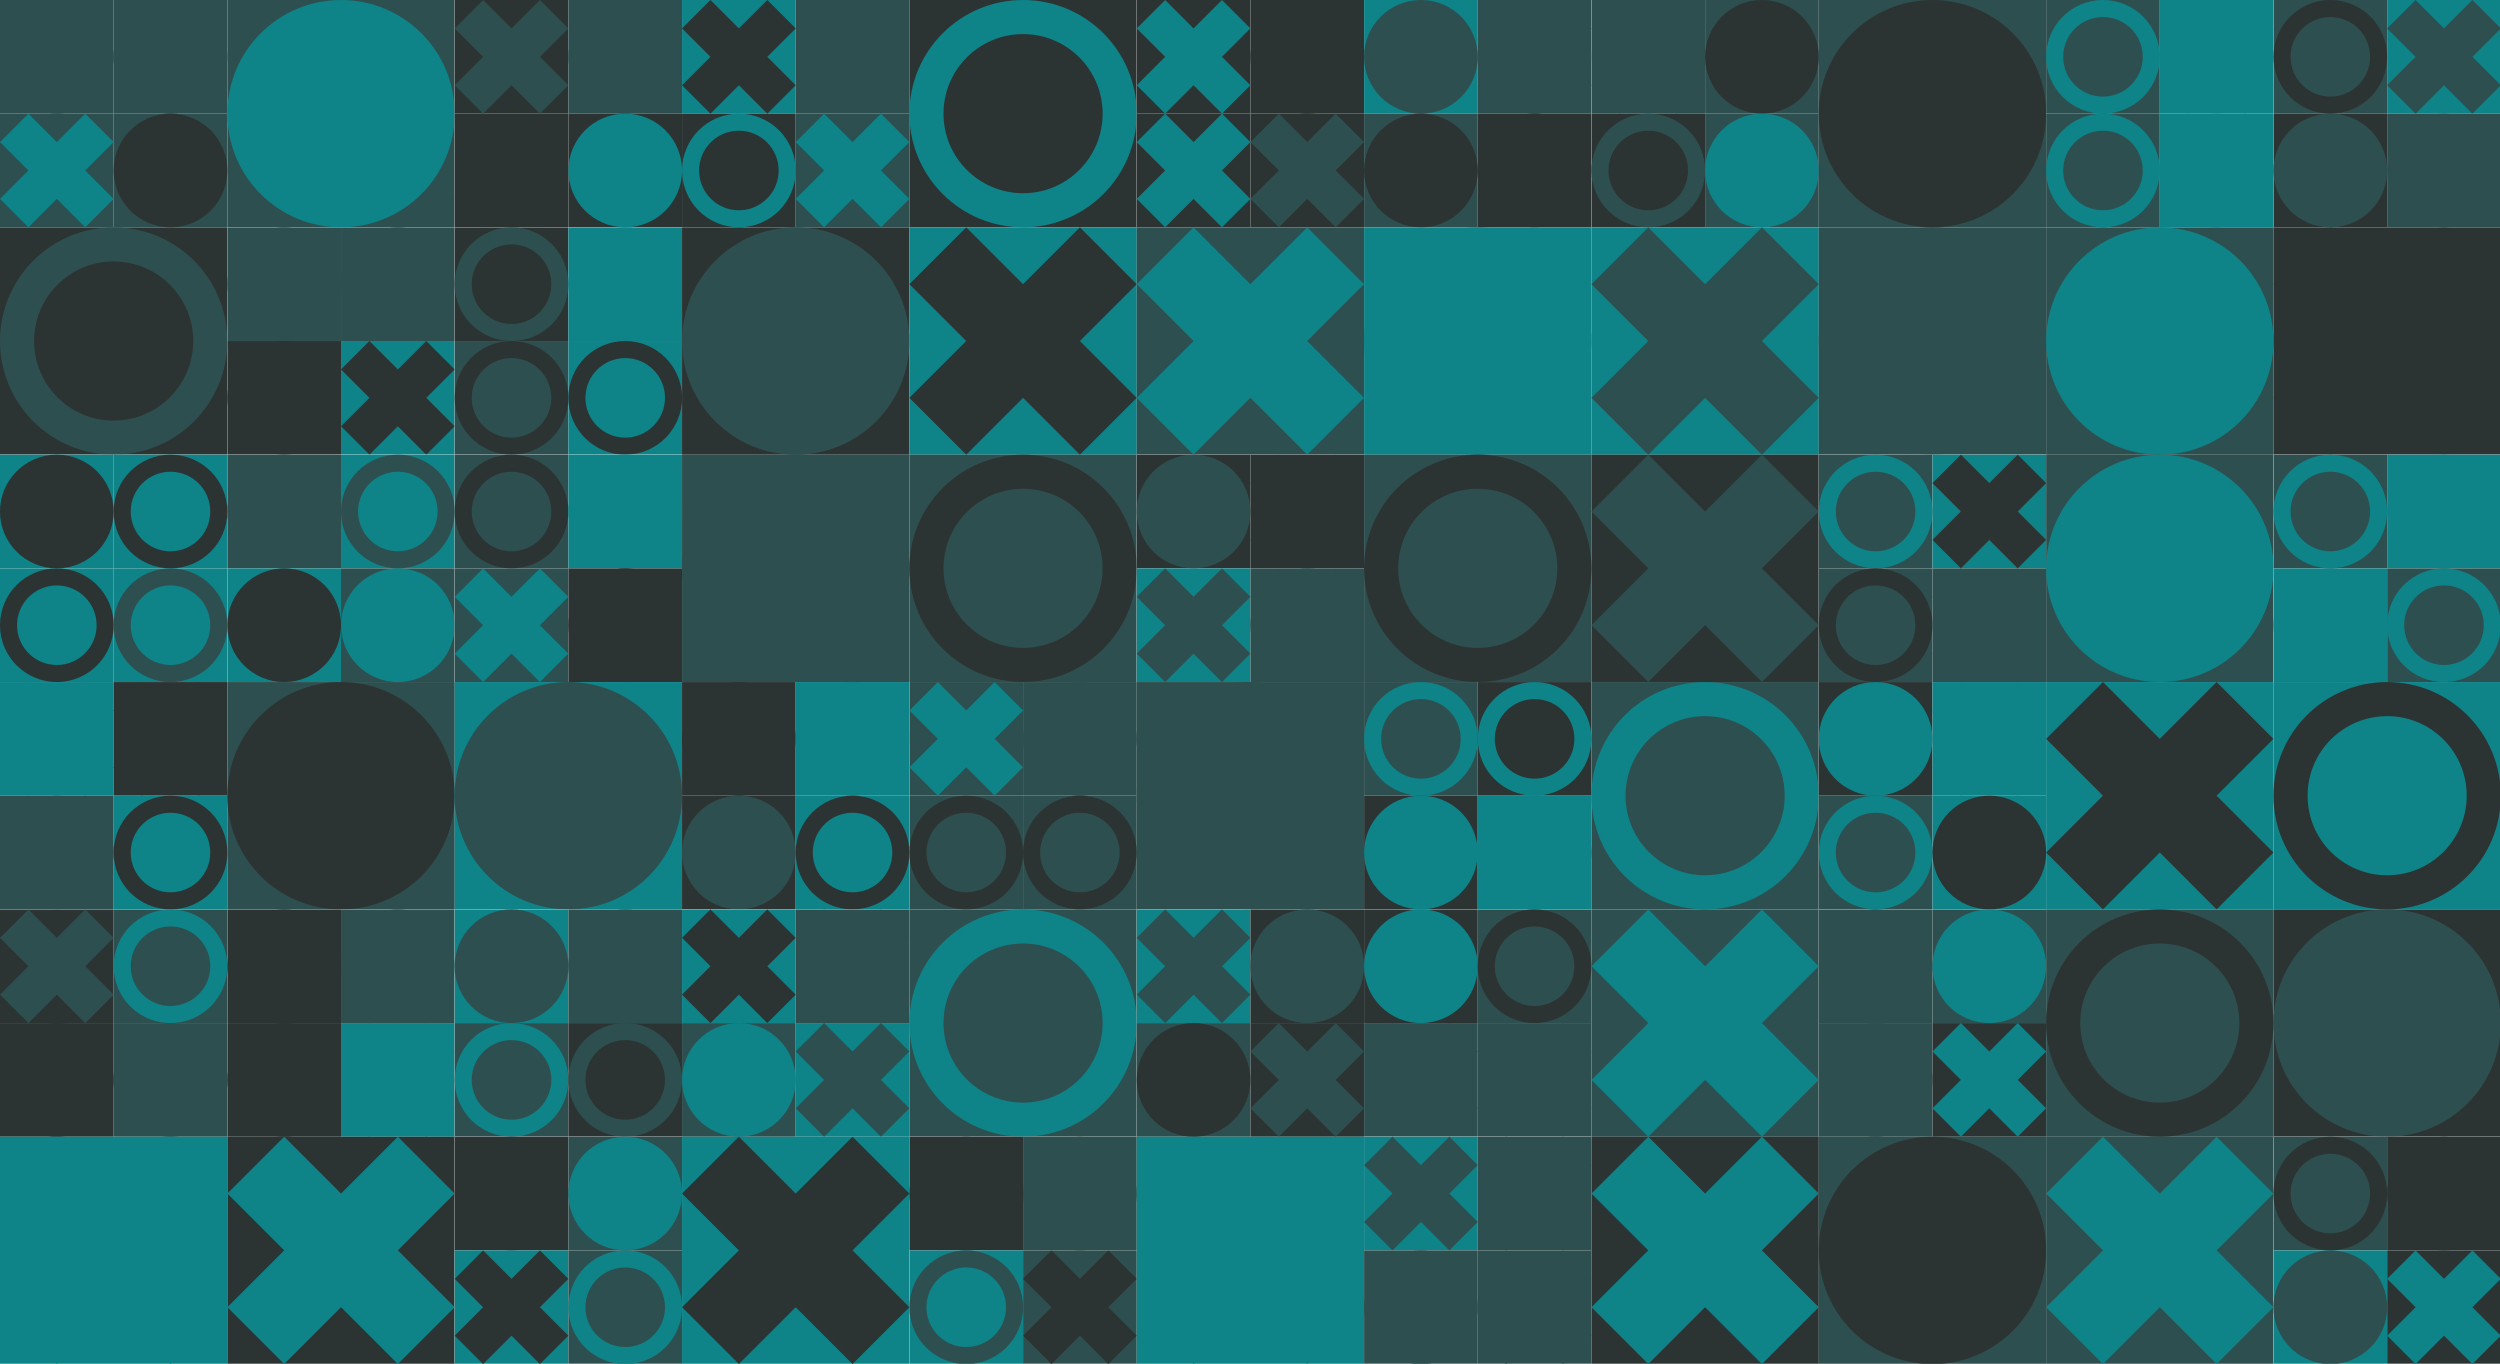 <?xml version="1.0" standalone="no"?><svg xmlns:xlink="http://www.w3.org/1999/xlink" xmlns="http://www.w3.org/2000/svg" viewBox="0 0 1000 545.459" preserveAspectRatio="xMaxYMax slice"><rect x="0" y="0" width="1000" height="545.459" fill="#808080" stroke="none"/><g transform="scale(1.537)"><rect x="0" y="0" width="650.833" height="355" fill="#ffffff"/><rect x="0" y="0" width="59.167" height="59.167" fill="#ffffff"/><rect x="0" y="0" width="29.58" height="29.58" fill="#2E4F4F"/><g transform="translate(0,0) scale(1.479) rotate(0)"><path fill-rule="evenodd" clip-rule="evenodd" d="M10 20C15.523 20 20 15.523 20 10C20 4.477 15.523 0 10 0C4.477 0 0 4.477 0 10C0 15.523 4.477 20 10 20ZM10 17C13.866 17 17 13.866 17 10C17 6.134 13.866 3 10 3C6.134 3 3 6.134 3 10C3 13.866 6.134 17 10 17Z" fill="#2E4F4F"/></g><rect x="29.58" y="0" width="29.58" height="29.58" fill="#2E4F4F"/><g transform="translate(29.58,0) scale(1.479) rotate(0)"><path fill-rule="evenodd" clip-rule="evenodd" d="M10 20C15.523 20 20 15.523 20 10C20 4.477 15.523 0 10 0C4.477 0 0 4.477 0 10C0 15.523 4.477 20 10 20ZM10 17C13.866 17 17 13.866 17 10C17 6.134 13.866 3 10 3C6.134 3 3 6.134 3 10C3 13.866 6.134 17 10 17Z" fill="#2E4F4F"/></g><rect x="0" y="29.58" width="29.58" height="29.58" fill="#2E4F4F"/><g transform="translate(0,29.58) scale(1.479) rotate(0)"><path d="M10 5L5 0L0 5L5 10L0 15L5 20L10 15L15 20L20 15L15 10L20 5L15 0L10 5Z" fill="#0e8388"/></g><rect x="29.58" y="29.58" width="29.58" height="29.58" fill="#2E4F4F"/><circle cx="44.37" cy="44.37" r="14.79" fill="#2C3333"/><rect x="59.17" y="0" width="59.17" height="59.17" fill="#2E4F4F"/><circle cx="88.755" cy="29.585" r="29.585" fill="#0e8388"/><rect x="118.333" y="0" width="59.167" height="59.167" fill="#ffffff"/><rect x="118.33" y="0" width="29.58" height="29.58" fill="#2C3333"/><g transform="translate(118.33,0) scale(1.479) rotate(0)"><path d="M10 5L5 0L0 5L5 10L0 15L5 20L10 15L15 20L20 15L15 10L20 5L15 0L10 5Z" fill="#2E4F4F"/></g><rect x="147.92" y="0" width="29.58" height="29.58" fill="#2E4F4F"/><g transform="translate(147.92,0) scale(1.479) rotate(0)"><path fill-rule="evenodd" clip-rule="evenodd" d="M10 20C15.523 20 20 15.523 20 10C20 4.477 15.523 0 10 0C4.477 0 0 4.477 0 10C0 15.523 4.477 20 10 20ZM10 17C13.866 17 17 13.866 17 10C17 6.134 13.866 3 10 3C6.134 3 3 6.134 3 10C3 13.866 6.134 17 10 17Z" fill="#2E4F4F"/></g><rect x="118.33" y="29.58" width="29.58" height="29.58" fill="#2C3333"/><g transform="translate(118.33,29.58) scale(1.479) rotate(0)"><path d="M10 5L5 0L0 5L5 10L0 15L5 20L10 15L15 20L20 15L15 10L20 5L15 0L10 5Z" fill="#2C3333"/></g><rect x="147.92" y="29.58" width="29.58" height="29.58" fill="#2C3333"/><circle cx="162.71" cy="44.37" r="14.79" fill="#0e8388"/><rect x="177.5" y="0" width="59.167" height="59.167" fill="#ffffff"/><rect x="177.5" y="0" width="29.58" height="29.58" fill="#0e8388"/><g transform="translate(177.5,0) scale(1.479) rotate(0)"><path d="M10 5L5 0L0 5L5 10L0 15L5 20L10 15L15 20L20 15L15 10L20 5L15 0L10 5Z" fill="#2C3333"/></g><rect x="207.08" y="0" width="29.58" height="29.58" fill="#2E4F4F"/><g transform="translate(207.08,0) scale(1.479) rotate(0)"><path d="M10 5L5 0L0 5L5 10L0 15L5 20L10 15L15 20L20 15L15 10L20 5L15 0L10 5Z" fill="#2E4F4F"/></g><rect x="177.5" y="29.58" width="29.58" height="29.58" fill="#2C3333"/><g transform="translate(177.5,29.58) scale(1.479) rotate(0)"><path fill-rule="evenodd" clip-rule="evenodd" d="M10 20C15.523 20 20 15.523 20 10C20 4.477 15.523 0 10 0C4.477 0 0 4.477 0 10C0 15.523 4.477 20 10 20ZM10 17C13.866 17 17 13.866 17 10C17 6.134 13.866 3 10 3C6.134 3 3 6.134 3 10C3 13.866 6.134 17 10 17Z" fill="#0e8388"/></g><rect x="207.08" y="29.58" width="29.58" height="29.58" fill="#2E4F4F"/><g transform="translate(207.08,29.58) scale(1.479) rotate(0)"><path d="M10 5L5 0L0 5L5 10L0 15L5 20L10 15L15 20L20 15L15 10L20 5L15 0L10 5Z" fill="#0e8388"/></g><rect x="236.67" y="0" width="59.17" height="59.17" fill="#2C3333"/><g transform="translate(236.67,0) scale(2.958) rotate(0)"><path fill-rule="evenodd" clip-rule="evenodd" d="M10 20C15.523 20 20 15.523 20 10C20 4.477 15.523 0 10 0C4.477 0 0 4.477 0 10C0 15.523 4.477 20 10 20ZM10 17C13.866 17 17 13.866 17 10C17 6.134 13.866 3 10 3C6.134 3 3 6.134 3 10C3 13.866 6.134 17 10 17Z" fill="#0e8388"/></g><rect x="295.833" y="0" width="59.167" height="59.167" fill="#ffffff"/><rect x="295.83" y="0" width="29.58" height="29.58" fill="#2C3333"/><g transform="translate(295.83,0) scale(1.479) rotate(0)"><path d="M10 5L5 0L0 5L5 10L0 15L5 20L10 15L15 20L20 15L15 10L20 5L15 0L10 5Z" fill="#0e8388"/></g><rect x="325.42" y="0" width="29.58" height="29.58" fill="#2C3333"/><circle cx="340.21" cy="14.79" r="14.79" fill="#2C3333"/><rect x="295.83" y="29.58" width="29.58" height="29.58" fill="#2C3333"/><g transform="translate(295.83,29.58) scale(1.479) rotate(0)"><path d="M10 5L5 0L0 5L5 10L0 15L5 20L10 15L15 20L20 15L15 10L20 5L15 0L10 5Z" fill="#0e8388"/></g><rect x="325.42" y="29.58" width="29.58" height="29.58" fill="#2C3333"/><g transform="translate(325.42,29.58) scale(1.479) rotate(0)"><path d="M10 5L5 0L0 5L5 10L0 15L5 20L10 15L15 20L20 15L15 10L20 5L15 0L10 5Z" fill="#2E4F4F"/></g><rect x="355" y="0" width="59.167" height="59.167" fill="#ffffff"/><rect x="355" y="0" width="29.58" height="29.58" fill="#0e8388"/><circle cx="369.79" cy="14.79" r="14.79" fill="#2E4F4F"/><rect x="384.58" y="0" width="29.58" height="29.58" fill="#2E4F4F"/><circle cx="399.37" cy="14.79" r="14.79" fill="#2E4F4F"/><rect x="355" y="29.58" width="29.58" height="29.58" fill="#2E4F4F"/><circle cx="369.79" cy="44.37" r="14.79" fill="#2C3333"/><rect x="384.58" y="29.58" width="29.58" height="29.58" fill="#2C3333"/><g transform="translate(384.58,29.58) scale(1.479) rotate(0)"><path fill-rule="evenodd" clip-rule="evenodd" d="M10 20C15.523 20 20 15.523 20 10C20 4.477 15.523 0 10 0C4.477 0 0 4.477 0 10C0 15.523 4.477 20 10 20ZM10 17C13.866 17 17 13.866 17 10C17 6.134 13.866 3 10 3C6.134 3 3 6.134 3 10C3 13.866 6.134 17 10 17Z" fill="#2C3333"/></g><rect x="414.167" y="0" width="59.167" height="59.167" fill="#ffffff"/><rect x="414.17" y="0" width="29.58" height="29.58" fill="#2E4F4F"/><g transform="translate(414.17,0) scale(1.479) rotate(0)"><path d="M10 5L5 0L0 5L5 10L0 15L5 20L10 15L15 20L20 15L15 10L20 5L15 0L10 5Z" fill="#2E4F4F"/></g><rect x="443.75" y="0" width="29.58" height="29.58" fill="#2E4F4F"/><circle cx="458.54" cy="14.79" r="14.79" fill="#2C3333"/><rect x="414.17" y="29.58" width="29.58" height="29.58" fill="#2C3333"/><g transform="translate(414.17,29.58) scale(1.479) rotate(0)"><path fill-rule="evenodd" clip-rule="evenodd" d="M10 20C15.523 20 20 15.523 20 10C20 4.477 15.523 0 10 0C4.477 0 0 4.477 0 10C0 15.523 4.477 20 10 20ZM10 17C13.866 17 17 13.866 17 10C17 6.134 13.866 3 10 3C6.134 3 3 6.134 3 10C3 13.866 6.134 17 10 17Z" fill="#2E4F4F"/></g><rect x="443.75" y="29.58" width="29.58" height="29.58" fill="#2E4F4F"/><circle cx="458.54" cy="44.37" r="14.79" fill="#0e8388"/><rect x="473.33" y="0" width="59.17" height="59.17" fill="#2E4F4F"/><circle cx="502.915" cy="29.585" r="29.585" fill="#2C3333"/><rect x="532.5" y="0" width="59.167" height="59.167" fill="#ffffff"/><rect x="532.5" y="0" width="29.58" height="29.58" fill="#2E4F4F"/><g transform="translate(532.5,0) scale(1.479) rotate(0)"><path fill-rule="evenodd" clip-rule="evenodd" d="M10 20C15.523 20 20 15.523 20 10C20 4.477 15.523 0 10 0C4.477 0 0 4.477 0 10C0 15.523 4.477 20 10 20ZM10 17C13.866 17 17 13.866 17 10C17 6.134 13.866 3 10 3C6.134 3 3 6.134 3 10C3 13.866 6.134 17 10 17Z" fill="#0e8388"/></g><rect x="562.08" y="0" width="29.58" height="29.58" fill="#0e8388"/><g transform="translate(562.08,0) scale(1.479) rotate(0)"><path d="M10 5L5 0L0 5L5 10L0 15L5 20L10 15L15 20L20 15L15 10L20 5L15 0L10 5Z" fill="#0e8388"/></g><rect x="532.5" y="29.58" width="29.58" height="29.58" fill="#2E4F4F"/><g transform="translate(532.5,29.58) scale(1.479) rotate(0)"><path fill-rule="evenodd" clip-rule="evenodd" d="M10 20C15.523 20 20 15.523 20 10C20 4.477 15.523 0 10 0C4.477 0 0 4.477 0 10C0 15.523 4.477 20 10 20ZM10 17C13.866 17 17 13.866 17 10C17 6.134 13.866 3 10 3C6.134 3 3 6.134 3 10C3 13.866 6.134 17 10 17Z" fill="#0e8388"/></g><rect x="562.08" y="29.58" width="29.58" height="29.58" fill="#0e8388"/><circle cx="576.87" cy="44.37" r="14.79" fill="#0e8388"/><rect x="591.667" y="0" width="59.167" height="59.167" fill="#ffffff"/><rect x="591.67" y="0" width="29.58" height="29.58" fill="#2E4F4F"/><g transform="translate(591.67,0) scale(1.479) rotate(0)"><path fill-rule="evenodd" clip-rule="evenodd" d="M10 20C15.523 20 20 15.523 20 10C20 4.477 15.523 0 10 0C4.477 0 0 4.477 0 10C0 15.523 4.477 20 10 20ZM10 17C13.866 17 17 13.866 17 10C17 6.134 13.866 3 10 3C6.134 3 3 6.134 3 10C3 13.866 6.134 17 10 17Z" fill="#2C3333"/></g><rect x="621.25" y="0" width="29.58" height="29.58" fill="#0e8388"/><g transform="translate(621.25,0) scale(1.479) rotate(0)"><path d="M10 5L5 0L0 5L5 10L0 15L5 20L10 15L15 20L20 15L15 10L20 5L15 0L10 5Z" fill="#2E4F4F"/></g><rect x="591.67" y="29.58" width="29.58" height="29.58" fill="#2C3333"/><circle cx="606.46" cy="44.37" r="14.79" fill="#2E4F4F"/><rect x="621.25" y="29.58" width="29.58" height="29.58" fill="#2E4F4F"/><g transform="translate(621.25,29.58) scale(1.479) rotate(0)"><path fill-rule="evenodd" clip-rule="evenodd" d="M10 20C15.523 20 20 15.523 20 10C20 4.477 15.523 0 10 0C4.477 0 0 4.477 0 10C0 15.523 4.477 20 10 20ZM10 17C13.866 17 17 13.866 17 10C17 6.134 13.866 3 10 3C6.134 3 3 6.134 3 10C3 13.866 6.134 17 10 17Z" fill="#2E4F4F"/></g><rect x="0" y="59.17" width="59.17" height="59.17" fill="#2C3333"/><g transform="translate(0,59.17) scale(2.958) rotate(0)"><path fill-rule="evenodd" clip-rule="evenodd" d="M10 20C15.523 20 20 15.523 20 10C20 4.477 15.523 0 10 0C4.477 0 0 4.477 0 10C0 15.523 4.477 20 10 20ZM10 17C13.866 17 17 13.866 17 10C17 6.134 13.866 3 10 3C6.134 3 3 6.134 3 10C3 13.866 6.134 17 10 17Z" fill="#2E4F4F"/></g><rect x="59.167" y="59.167" width="59.167" height="59.167" fill="#ffffff"/><rect x="59.17" y="59.17" width="29.58" height="29.58" fill="#2E4F4F"/><g transform="translate(59.17,59.17) scale(1.479) rotate(0)"><path fill-rule="evenodd" clip-rule="evenodd" d="M10 20C15.523 20 20 15.523 20 10C20 4.477 15.523 0 10 0C4.477 0 0 4.477 0 10C0 15.523 4.477 20 10 20ZM10 17C13.866 17 17 13.866 17 10C17 6.134 13.866 3 10 3C6.134 3 3 6.134 3 10C3 13.866 6.134 17 10 17Z" fill="#2E4F4F"/></g><rect x="88.75" y="59.17" width="29.58" height="29.58" fill="#2E4F4F"/><g transform="translate(88.75,59.17) scale(1.479) rotate(0)"><path fill-rule="evenodd" clip-rule="evenodd" d="M10 20C15.523 20 20 15.523 20 10C20 4.477 15.523 0 10 0C4.477 0 0 4.477 0 10C0 15.523 4.477 20 10 20ZM10 17C13.866 17 17 13.866 17 10C17 6.134 13.866 3 10 3C6.134 3 3 6.134 3 10C3 13.866 6.134 17 10 17Z" fill="#2E4F4F"/></g><rect x="59.17" y="88.75" width="29.58" height="29.58" fill="#2C3333"/><g transform="translate(59.17,88.75) scale(1.479) rotate(0)"><path fill-rule="evenodd" clip-rule="evenodd" d="M10 20C15.523 20 20 15.523 20 10C20 4.477 15.523 0 10 0C4.477 0 0 4.477 0 10C0 15.523 4.477 20 10 20ZM10 17C13.866 17 17 13.866 17 10C17 6.134 13.866 3 10 3C6.134 3 3 6.134 3 10C3 13.866 6.134 17 10 17Z" fill="#2C3333"/></g><rect x="88.75" y="88.75" width="29.58" height="29.58" fill="#0e8388"/><g transform="translate(88.75,88.75) scale(1.479) rotate(0)"><path d="M10 5L5 0L0 5L5 10L0 15L5 20L10 15L15 20L20 15L15 10L20 5L15 0L10 5Z" fill="#2C3333"/></g><rect x="118.333" y="59.167" width="59.167" height="59.167" fill="#ffffff"/><rect x="118.33" y="59.17" width="29.58" height="29.58" fill="#2C3333"/><g transform="translate(118.33,59.17) scale(1.479) rotate(0)"><path fill-rule="evenodd" clip-rule="evenodd" d="M10 20C15.523 20 20 15.523 20 10C20 4.477 15.523 0 10 0C4.477 0 0 4.477 0 10C0 15.523 4.477 20 10 20ZM10 17C13.866 17 17 13.866 17 10C17 6.134 13.866 3 10 3C6.134 3 3 6.134 3 10C3 13.866 6.134 17 10 17Z" fill="#2E4F4F"/></g><rect x="147.92" y="59.17" width="29.58" height="29.58" fill="#0e8388"/><circle cx="162.71" cy="73.96" r="14.79" fill="#0e8388"/><rect x="118.33" y="88.75" width="29.58" height="29.58" fill="#2E4F4F"/><g transform="translate(118.33,88.75) scale(1.479) rotate(0)"><path fill-rule="evenodd" clip-rule="evenodd" d="M10 20C15.523 20 20 15.523 20 10C20 4.477 15.523 0 10 0C4.477 0 0 4.477 0 10C0 15.523 4.477 20 10 20ZM10 17C13.866 17 17 13.866 17 10C17 6.134 13.866 3 10 3C6.134 3 3 6.134 3 10C3 13.866 6.134 17 10 17Z" fill="#2C3333"/></g><rect x="147.92" y="88.75" width="29.58" height="29.58" fill="#0e8388"/><g transform="translate(147.92,88.75) scale(1.479) rotate(0)"><path fill-rule="evenodd" clip-rule="evenodd" d="M10 20C15.523 20 20 15.523 20 10C20 4.477 15.523 0 10 0C4.477 0 0 4.477 0 10C0 15.523 4.477 20 10 20ZM10 17C13.866 17 17 13.866 17 10C17 6.134 13.866 3 10 3C6.134 3 3 6.134 3 10C3 13.866 6.134 17 10 17Z" fill="#2C3333"/></g><rect x="177.5" y="59.17" width="59.17" height="59.17" fill="#2C3333"/><circle cx="207.085" cy="88.755" r="29.585" fill="#2E4F4F"/><rect x="236.67" y="59.17" width="59.17" height="59.17" fill="#0e8388"/><g transform="translate(236.67,59.17) scale(2.958) rotate(0)"><path d="M10 5L5 0L0 5L5 10L0 15L5 20L10 15L15 20L20 15L15 10L20 5L15 0L10 5Z" fill="#2C3333"/></g><rect x="295.83" y="59.17" width="59.17" height="59.17" fill="#2E4F4F"/><g transform="translate(295.83,59.17) scale(2.958) rotate(0)"><path d="M10 5L5 0L0 5L5 10L0 15L5 20L10 15L15 20L20 15L15 10L20 5L15 0L10 5Z" fill="#0e8388"/></g><rect x="355" y="59.17" width="59.17" height="59.17" fill="#0e8388"/><circle cx="384.585" cy="88.755" r="29.585" fill="#0e8388"/><rect x="414.17" y="59.17" width="59.17" height="59.17" fill="#0e8388"/><g transform="translate(414.17,59.17) scale(2.958) rotate(0)"><path d="M10 5L5 0L0 5L5 10L0 15L5 20L10 15L15 20L20 15L15 10L20 5L15 0L10 5Z" fill="#2E4F4F"/></g><rect x="473.33" y="59.17" width="59.17" height="59.17" fill="#2E4F4F"/><g transform="translate(473.33,59.17) scale(2.958) rotate(0)"><path fill-rule="evenodd" clip-rule="evenodd" d="M10 20C15.523 20 20 15.523 20 10C20 4.477 15.523 0 10 0C4.477 0 0 4.477 0 10C0 15.523 4.477 20 10 20ZM10 17C13.866 17 17 13.866 17 10C17 6.134 13.866 3 10 3C6.134 3 3 6.134 3 10C3 13.866 6.134 17 10 17Z" fill="#2E4F4F"/></g><rect x="532.5" y="59.17" width="59.17" height="59.17" fill="#2E4F4F"/><circle cx="562.085" cy="88.755" r="29.585" fill="#0e8388"/><rect x="591.67" y="59.17" width="59.17" height="59.17" fill="#2C3333"/><g transform="translate(591.67,59.17) scale(2.958) rotate(0)"><path d="M10 5L5 0L0 5L5 10L0 15L5 20L10 15L15 20L20 15L15 10L20 5L15 0L10 5Z" fill="#2C3333"/></g><rect x="0" y="118.333" width="59.167" height="59.167" fill="#ffffff"/><rect x="0" y="118.33" width="29.58" height="29.58" fill="#0e8388"/><circle cx="14.79" cy="133.12" r="14.79" fill="#2C3333"/><rect x="29.58" y="118.33" width="29.58" height="29.58" fill="#0e8388"/><g transform="translate(29.58,118.33) scale(1.479) rotate(0)"><path fill-rule="evenodd" clip-rule="evenodd" d="M10 20C15.523 20 20 15.523 20 10C20 4.477 15.523 0 10 0C4.477 0 0 4.477 0 10C0 15.523 4.477 20 10 20ZM10 17C13.866 17 17 13.866 17 10C17 6.134 13.866 3 10 3C6.134 3 3 6.134 3 10C3 13.866 6.134 17 10 17Z" fill="#2C3333"/></g><rect x="0" y="147.92" width="29.58" height="29.58" fill="#0e8388"/><g transform="translate(0,147.92) scale(1.479) rotate(0)"><path fill-rule="evenodd" clip-rule="evenodd" d="M10 20C15.523 20 20 15.523 20 10C20 4.477 15.523 0 10 0C4.477 0 0 4.477 0 10C0 15.523 4.477 20 10 20ZM10 17C13.866 17 17 13.866 17 10C17 6.134 13.866 3 10 3C6.134 3 3 6.134 3 10C3 13.866 6.134 17 10 17Z" fill="#2C3333"/></g><rect x="29.58" y="147.92" width="29.58" height="29.58" fill="#0e8388"/><g transform="translate(29.58,147.92) scale(1.479) rotate(0)"><path fill-rule="evenodd" clip-rule="evenodd" d="M10 20C15.523 20 20 15.523 20 10C20 4.477 15.523 0 10 0C4.477 0 0 4.477 0 10C0 15.523 4.477 20 10 20ZM10 17C13.866 17 17 13.866 17 10C17 6.134 13.866 3 10 3C6.134 3 3 6.134 3 10C3 13.866 6.134 17 10 17Z" fill="#2E4F4F"/></g><rect x="59.167" y="118.333" width="59.167" height="59.167" fill="#ffffff"/><rect x="59.17" y="118.33" width="29.58" height="29.58" fill="#2E4F4F"/><circle cx="73.96" cy="133.12" r="14.79" fill="#2E4F4F"/><rect x="88.75" y="118.33" width="29.58" height="29.58" fill="#0e8388"/><g transform="translate(88.75,118.33) scale(1.479) rotate(0)"><path fill-rule="evenodd" clip-rule="evenodd" d="M10 20C15.523 20 20 15.523 20 10C20 4.477 15.523 0 10 0C4.477 0 0 4.477 0 10C0 15.523 4.477 20 10 20ZM10 17C13.866 17 17 13.866 17 10C17 6.134 13.866 3 10 3C6.134 3 3 6.134 3 10C3 13.866 6.134 17 10 17Z" fill="#2E4F4F"/></g><rect x="59.17" y="147.92" width="29.58" height="29.58" fill="#0e8388"/><circle cx="73.96" cy="162.71" r="14.79" fill="#2C3333"/><rect x="88.75" y="147.92" width="29.58" height="29.58" fill="#2E4F4F"/><circle cx="103.54" cy="162.71" r="14.79" fill="#0e8388"/><rect x="118.333" y="118.333" width="59.167" height="59.167" fill="#ffffff"/><rect x="118.33" y="118.33" width="29.58" height="29.58" fill="#2E4F4F"/><g transform="translate(118.33,118.33) scale(1.479) rotate(0)"><path fill-rule="evenodd" clip-rule="evenodd" d="M10 20C15.523 20 20 15.523 20 10C20 4.477 15.523 0 10 0C4.477 0 0 4.477 0 10C0 15.523 4.477 20 10 20ZM10 17C13.866 17 17 13.866 17 10C17 6.134 13.866 3 10 3C6.134 3 3 6.134 3 10C3 13.866 6.134 17 10 17Z" fill="#2C3333"/></g><rect x="147.92" y="118.33" width="29.58" height="29.58" fill="#0e8388"/><circle cx="162.71" cy="133.12" r="14.79" fill="#0e8388"/><rect x="118.33" y="147.92" width="29.58" height="29.58" fill="#2E4F4F"/><g transform="translate(118.33,147.92) scale(1.479) rotate(0)"><path d="M10 5L5 0L0 5L5 10L0 15L5 20L10 15L15 20L20 15L15 10L20 5L15 0L10 5Z" fill="#0e8388"/></g><rect x="147.92" y="147.92" width="29.58" height="29.58" fill="#2C3333"/><g transform="translate(147.92,147.92) scale(1.479) rotate(0)"><path fill-rule="evenodd" clip-rule="evenodd" d="M10 20C15.523 20 20 15.523 20 10C20 4.477 15.523 0 10 0C4.477 0 0 4.477 0 10C0 15.523 4.477 20 10 20ZM10 17C13.866 17 17 13.866 17 10C17 6.134 13.866 3 10 3C6.134 3 3 6.134 3 10C3 13.866 6.134 17 10 17Z" fill="#2C3333"/></g><rect x="177.5" y="118.33" width="59.17" height="59.17" fill="#2E4F4F"/><circle cx="207.085" cy="147.915" r="29.585" fill="#2E4F4F"/><rect x="236.67" y="118.33" width="59.17" height="59.17" fill="#2E4F4F"/><g transform="translate(236.67,118.33) scale(2.958) rotate(0)"><path fill-rule="evenodd" clip-rule="evenodd" d="M10 20C15.523 20 20 15.523 20 10C20 4.477 15.523 0 10 0C4.477 0 0 4.477 0 10C0 15.523 4.477 20 10 20ZM10 17C13.866 17 17 13.866 17 10C17 6.134 13.866 3 10 3C6.134 3 3 6.134 3 10C3 13.866 6.134 17 10 17Z" fill="#2C3333"/></g><rect x="295.833" y="118.333" width="59.167" height="59.167" fill="#ffffff"/><rect x="295.83" y="118.33" width="29.58" height="29.58" fill="#2C3333"/><circle cx="310.62" cy="133.12" r="14.79" fill="#2E4F4F"/><rect x="325.42" y="118.33" width="29.58" height="29.58" fill="#2C3333"/><g transform="translate(325.42,118.33) scale(1.479) rotate(0)"><path d="M10 5L5 0L0 5L5 10L0 15L5 20L10 15L15 20L20 15L15 10L20 5L15 0L10 5Z" fill="#2C3333"/></g><rect x="295.83" y="147.92" width="29.58" height="29.58" fill="#0e8388"/><g transform="translate(295.83,147.92) scale(1.479) rotate(0)"><path d="M10 5L5 0L0 5L5 10L0 15L5 20L10 15L15 20L20 15L15 10L20 5L15 0L10 5Z" fill="#2E4F4F"/></g><rect x="325.42" y="147.92" width="29.58" height="29.58" fill="#2E4F4F"/><circle cx="340.21" cy="162.71" r="14.79" fill="#2E4F4F"/><rect x="355" y="118.33" width="59.17" height="59.17" fill="#2E4F4F"/><g transform="translate(355,118.33) scale(2.958) rotate(0)"><path fill-rule="evenodd" clip-rule="evenodd" d="M10 20C15.523 20 20 15.523 20 10C20 4.477 15.523 0 10 0C4.477 0 0 4.477 0 10C0 15.523 4.477 20 10 20ZM10 17C13.866 17 17 13.866 17 10C17 6.134 13.866 3 10 3C6.134 3 3 6.134 3 10C3 13.866 6.134 17 10 17Z" fill="#2C3333"/></g><rect x="414.17" y="118.33" width="59.17" height="59.17" fill="#2C3333"/><g transform="translate(414.17,118.33) scale(2.958) rotate(0)"><path d="M10 5L5 0L0 5L5 10L0 15L5 20L10 15L15 20L20 15L15 10L20 5L15 0L10 5Z" fill="#2E4F4F"/></g><rect x="473.333" y="118.333" width="59.167" height="59.167" fill="#ffffff"/><rect x="473.33" y="118.33" width="29.58" height="29.58" fill="#2E4F4F"/><g transform="translate(473.33,118.33) scale(1.479) rotate(0)"><path fill-rule="evenodd" clip-rule="evenodd" d="M10 20C15.523 20 20 15.523 20 10C20 4.477 15.523 0 10 0C4.477 0 0 4.477 0 10C0 15.523 4.477 20 10 20ZM10 17C13.866 17 17 13.866 17 10C17 6.134 13.866 3 10 3C6.134 3 3 6.134 3 10C3 13.866 6.134 17 10 17Z" fill="#0e8388"/></g><rect x="502.92" y="118.33" width="29.58" height="29.58" fill="#0e8388"/><g transform="translate(502.92,118.33) scale(1.479) rotate(0)"><path d="M10 5L5 0L0 5L5 10L0 15L5 20L10 15L15 20L20 15L15 10L20 5L15 0L10 5Z" fill="#2C3333"/></g><rect x="473.33" y="147.92" width="29.58" height="29.58" fill="#2E4F4F"/><g transform="translate(473.33,147.92) scale(1.479) rotate(0)"><path fill-rule="evenodd" clip-rule="evenodd" d="M10 20C15.523 20 20 15.523 20 10C20 4.477 15.523 0 10 0C4.477 0 0 4.477 0 10C0 15.523 4.477 20 10 20ZM10 17C13.866 17 17 13.866 17 10C17 6.134 13.866 3 10 3C6.134 3 3 6.134 3 10C3 13.866 6.134 17 10 17Z" fill="#2C3333"/></g><rect x="502.92" y="147.92" width="29.58" height="29.58" fill="#2E4F4F"/><g transform="translate(502.92,147.92) scale(1.479) rotate(0)"><path d="M10 5L5 0L0 5L5 10L0 15L5 20L10 15L15 20L20 15L15 10L20 5L15 0L10 5Z" fill="#2E4F4F"/></g><rect x="532.5" y="118.33" width="59.17" height="59.17" fill="#2E4F4F"/><circle cx="562.085" cy="147.915" r="29.585" fill="#0e8388"/><rect x="591.667" y="118.333" width="59.167" height="59.167" fill="#ffffff"/><rect x="591.67" y="118.33" width="29.58" height="29.58" fill="#2E4F4F"/><g transform="translate(591.67,118.33) scale(1.479) rotate(0)"><path fill-rule="evenodd" clip-rule="evenodd" d="M10 20C15.523 20 20 15.523 20 10C20 4.477 15.523 0 10 0C4.477 0 0 4.477 0 10C0 15.523 4.477 20 10 20ZM10 17C13.866 17 17 13.866 17 10C17 6.134 13.866 3 10 3C6.134 3 3 6.134 3 10C3 13.866 6.134 17 10 17Z" fill="#0e8388"/></g><rect x="621.25" y="118.33" width="29.58" height="29.58" fill="#0e8388"/><circle cx="636.04" cy="133.12" r="14.79" fill="#0e8388"/><rect x="591.67" y="147.92" width="29.58" height="29.58" fill="#0e8388"/><g transform="translate(591.67,147.92) scale(1.479) rotate(0)"><path fill-rule="evenodd" clip-rule="evenodd" d="M10 20C15.523 20 20 15.523 20 10C20 4.477 15.523 0 10 0C4.477 0 0 4.477 0 10C0 15.523 4.477 20 10 20ZM10 17C13.866 17 17 13.866 17 10C17 6.134 13.866 3 10 3C6.134 3 3 6.134 3 10C3 13.866 6.134 17 10 17Z" fill="#0e8388"/></g><rect x="621.25" y="147.92" width="29.58" height="29.58" fill="#2E4F4F"/><g transform="translate(621.25,147.92) scale(1.479) rotate(0)"><path fill-rule="evenodd" clip-rule="evenodd" d="M10 20C15.523 20 20 15.523 20 10C20 4.477 15.523 0 10 0C4.477 0 0 4.477 0 10C0 15.523 4.477 20 10 20ZM10 17C13.866 17 17 13.866 17 10C17 6.134 13.866 3 10 3C6.134 3 3 6.134 3 10C3 13.866 6.134 17 10 17Z" fill="#0e8388"/></g><rect x="0" y="177.5" width="59.167" height="59.167" fill="#ffffff"/><rect x="0" y="177.5" width="29.58" height="29.58" fill="#0e8388"/><g transform="translate(0,177.5) scale(1.479) rotate(0)"><path d="M10 5L5 0L0 5L5 10L0 15L5 20L10 15L15 20L20 15L15 10L20 5L15 0L10 5Z" fill="#0e8388"/></g><rect x="29.58" y="177.5" width="29.58" height="29.58" fill="#2C3333"/><g transform="translate(29.58,177.5) scale(1.479) rotate(0)"><path d="M10 5L5 0L0 5L5 10L0 15L5 20L10 15L15 20L20 15L15 10L20 5L15 0L10 5Z" fill="#2C3333"/></g><rect x="0" y="207.08" width="29.58" height="29.58" fill="#2E4F4F"/><circle cx="14.79" cy="221.87" r="14.79" fill="#2E4F4F"/><rect x="29.58" y="207.08" width="29.58" height="29.58" fill="#0e8388"/><g transform="translate(29.58,207.08) scale(1.479) rotate(0)"><path fill-rule="evenodd" clip-rule="evenodd" d="M10 20C15.523 20 20 15.523 20 10C20 4.477 15.523 0 10 0C4.477 0 0 4.477 0 10C0 15.523 4.477 20 10 20ZM10 17C13.866 17 17 13.866 17 10C17 6.134 13.866 3 10 3C6.134 3 3 6.134 3 10C3 13.866 6.134 17 10 17Z" fill="#2C3333"/></g><rect x="59.17" y="177.5" width="59.17" height="59.17" fill="#2E4F4F"/><circle cx="88.755" cy="207.085" r="29.585" fill="#2C3333"/><rect x="118.33" y="177.5" width="59.17" height="59.17" fill="#0e8388"/><circle cx="147.915" cy="207.085" r="29.585" fill="#2E4F4F"/><rect x="177.5" y="177.5" width="59.167" height="59.167" fill="#ffffff"/><rect x="177.5" y="177.5" width="29.58" height="29.58" fill="#2C3333"/><circle cx="192.29" cy="192.29" r="14.79" fill="#2C3333"/><rect x="207.08" y="177.5" width="29.58" height="29.58" fill="#0e8388"/><circle cx="221.87" cy="192.29" r="14.79" fill="#0e8388"/><rect x="177.5" y="207.08" width="29.58" height="29.58" fill="#2C3333"/><circle cx="192.29" cy="221.87" r="14.79" fill="#2E4F4F"/><rect x="207.08" y="207.08" width="29.58" height="29.58" fill="#0e8388"/><g transform="translate(207.08,207.08) scale(1.479) rotate(0)"><path fill-rule="evenodd" clip-rule="evenodd" d="M10 20C15.523 20 20 15.523 20 10C20 4.477 15.523 0 10 0C4.477 0 0 4.477 0 10C0 15.523 4.477 20 10 20ZM10 17C13.866 17 17 13.866 17 10C17 6.134 13.866 3 10 3C6.134 3 3 6.134 3 10C3 13.866 6.134 17 10 17Z" fill="#2C3333"/></g><rect x="236.667" y="177.5" width="59.167" height="59.167" fill="#ffffff"/><rect x="236.67" y="177.5" width="29.58" height="29.58" fill="#2E4F4F"/><g transform="translate(236.67,177.5) scale(1.479) rotate(0)"><path d="M10 5L5 0L0 5L5 10L0 15L5 20L10 15L15 20L20 15L15 10L20 5L15 0L10 5Z" fill="#0e8388"/></g><rect x="266.25" y="177.5" width="29.58" height="29.58" fill="#2E4F4F"/><circle cx="281.04" cy="192.29" r="14.79" fill="#2E4F4F"/><rect x="236.67" y="207.08" width="29.58" height="29.58" fill="#2E4F4F"/><g transform="translate(236.67,207.08) scale(1.479) rotate(0)"><path fill-rule="evenodd" clip-rule="evenodd" d="M10 20C15.523 20 20 15.523 20 10C20 4.477 15.523 0 10 0C4.477 0 0 4.477 0 10C0 15.523 4.477 20 10 20ZM10 17C13.866 17 17 13.866 17 10C17 6.134 13.866 3 10 3C6.134 3 3 6.134 3 10C3 13.866 6.134 17 10 17Z" fill="#2C3333"/></g><rect x="266.25" y="207.08" width="29.58" height="29.58" fill="#2E4F4F"/><g transform="translate(266.25,207.08) scale(1.479) rotate(0)"><path fill-rule="evenodd" clip-rule="evenodd" d="M10 20C15.523 20 20 15.523 20 10C20 4.477 15.523 0 10 0C4.477 0 0 4.477 0 10C0 15.523 4.477 20 10 20ZM10 17C13.866 17 17 13.866 17 10C17 6.134 13.866 3 10 3C6.134 3 3 6.134 3 10C3 13.866 6.134 17 10 17Z" fill="#2C3333"/></g><rect x="295.83" y="177.5" width="59.17" height="59.17" fill="#2E4F4F"/><circle cx="325.415" cy="207.085" r="29.585" fill="#2E4F4F"/><rect x="355" y="177.5" width="59.167" height="59.167" fill="#ffffff"/><rect x="355" y="177.5" width="29.58" height="29.58" fill="#2E4F4F"/><g transform="translate(355,177.5) scale(1.479) rotate(0)"><path fill-rule="evenodd" clip-rule="evenodd" d="M10 20C15.523 20 20 15.523 20 10C20 4.477 15.523 0 10 0C4.477 0 0 4.477 0 10C0 15.523 4.477 20 10 20ZM10 17C13.866 17 17 13.866 17 10C17 6.134 13.866 3 10 3C6.134 3 3 6.134 3 10C3 13.866 6.134 17 10 17Z" fill="#0e8388"/></g><rect x="384.58" y="177.5" width="29.58" height="29.58" fill="#2C3333"/><g transform="translate(384.58,177.5) scale(1.479) rotate(0)"><path fill-rule="evenodd" clip-rule="evenodd" d="M10 20C15.523 20 20 15.523 20 10C20 4.477 15.523 0 10 0C4.477 0 0 4.477 0 10C0 15.523 4.477 20 10 20ZM10 17C13.866 17 17 13.866 17 10C17 6.134 13.866 3 10 3C6.134 3 3 6.134 3 10C3 13.866 6.134 17 10 17Z" fill="#0e8388"/></g><rect x="355" y="207.08" width="29.58" height="29.58" fill="#2C3333"/><circle cx="369.79" cy="221.87" r="14.79" fill="#0e8388"/><rect x="384.58" y="207.08" width="29.58" height="29.58" fill="#0e8388"/><circle cx="399.37" cy="221.87" r="14.79" fill="#0e8388"/><rect x="414.17" y="177.5" width="59.17" height="59.17" fill="#2E4F4F"/><g transform="translate(414.17,177.5) scale(2.958) rotate(0)"><path fill-rule="evenodd" clip-rule="evenodd" d="M10 20C15.523 20 20 15.523 20 10C20 4.477 15.523 0 10 0C4.477 0 0 4.477 0 10C0 15.523 4.477 20 10 20ZM10 17C13.866 17 17 13.866 17 10C17 6.134 13.866 3 10 3C6.134 3 3 6.134 3 10C3 13.866 6.134 17 10 17Z" fill="#0e8388"/></g><rect x="473.333" y="177.5" width="59.167" height="59.167" fill="#ffffff"/><rect x="473.33" y="177.5" width="29.58" height="29.58" fill="#2C3333"/><circle cx="488.12" cy="192.29" r="14.79" fill="#0e8388"/><rect x="502.92" y="177.5" width="29.58" height="29.58" fill="#0e8388"/><g transform="translate(502.92,177.5) scale(1.479) rotate(0)"><path d="M10 5L5 0L0 5L5 10L0 15L5 20L10 15L15 20L20 15L15 10L20 5L15 0L10 5Z" fill="#0e8388"/></g><rect x="473.33" y="207.08" width="29.58" height="29.58" fill="#2E4F4F"/><g transform="translate(473.33,207.08) scale(1.479) rotate(0)"><path fill-rule="evenodd" clip-rule="evenodd" d="M10 20C15.523 20 20 15.523 20 10C20 4.477 15.523 0 10 0C4.477 0 0 4.477 0 10C0 15.523 4.477 20 10 20ZM10 17C13.866 17 17 13.866 17 10C17 6.134 13.866 3 10 3C6.134 3 3 6.134 3 10C3 13.866 6.134 17 10 17Z" fill="#0e8388"/></g><rect x="502.92" y="207.08" width="29.58" height="29.58" fill="#0e8388"/><circle cx="517.71" cy="221.87" r="14.79" fill="#2C3333"/><rect x="532.5" y="177.5" width="59.17" height="59.17" fill="#0e8388"/><g transform="translate(532.5,177.5) scale(2.958) rotate(0)"><path d="M10 5L5 0L0 5L5 10L0 15L5 20L10 15L15 20L20 15L15 10L20 5L15 0L10 5Z" fill="#2C3333"/></g><rect x="591.67" y="177.5" width="59.17" height="59.17" fill="#0e8388"/><g transform="translate(591.67,177.5) scale(2.958) rotate(0)"><path fill-rule="evenodd" clip-rule="evenodd" d="M10 20C15.523 20 20 15.523 20 10C20 4.477 15.523 0 10 0C4.477 0 0 4.477 0 10C0 15.523 4.477 20 10 20ZM10 17C13.866 17 17 13.866 17 10C17 6.134 13.866 3 10 3C6.134 3 3 6.134 3 10C3 13.866 6.134 17 10 17Z" fill="#2C3333"/></g><rect x="0" y="236.667" width="59.167" height="59.167" fill="#ffffff"/><rect x="0" y="236.67" width="29.58" height="29.58" fill="#2C3333"/><g transform="translate(0,236.67) scale(1.479) rotate(0)"><path d="M10 5L5 0L0 5L5 10L0 15L5 20L10 15L15 20L20 15L15 10L20 5L15 0L10 5Z" fill="#2E4F4F"/></g><rect x="29.58" y="236.67" width="29.58" height="29.58" fill="#2E4F4F"/><g transform="translate(29.58,236.67) scale(1.479) rotate(0)"><path fill-rule="evenodd" clip-rule="evenodd" d="M10 20C15.523 20 20 15.523 20 10C20 4.477 15.523 0 10 0C4.477 0 0 4.477 0 10C0 15.523 4.477 20 10 20ZM10 17C13.866 17 17 13.866 17 10C17 6.134 13.866 3 10 3C6.134 3 3 6.134 3 10C3 13.866 6.134 17 10 17Z" fill="#0e8388"/></g><rect x="0" y="266.25" width="29.58" height="29.58" fill="#2C3333"/><g transform="translate(0,266.25) scale(1.479) rotate(0)"><path fill-rule="evenodd" clip-rule="evenodd" d="M10 20C15.523 20 20 15.523 20 10C20 4.477 15.523 0 10 0C4.477 0 0 4.477 0 10C0 15.523 4.477 20 10 20ZM10 17C13.866 17 17 13.866 17 10C17 6.134 13.866 3 10 3C6.134 3 3 6.134 3 10C3 13.866 6.134 17 10 17Z" fill="#2C3333"/></g><rect x="29.58" y="266.25" width="29.58" height="29.58" fill="#2E4F4F"/><g transform="translate(29.58,266.25) scale(1.479) rotate(0)"><path fill-rule="evenodd" clip-rule="evenodd" d="M10 20C15.523 20 20 15.523 20 10C20 4.477 15.523 0 10 0C4.477 0 0 4.477 0 10C0 15.523 4.477 20 10 20ZM10 17C13.866 17 17 13.866 17 10C17 6.134 13.866 3 10 3C6.134 3 3 6.134 3 10C3 13.866 6.134 17 10 17Z" fill="#2E4F4F"/></g><rect x="59.167" y="236.667" width="59.167" height="59.167" fill="#ffffff"/><rect x="59.17" y="236.67" width="29.58" height="29.58" fill="#2C3333"/><circle cx="73.96" cy="251.46" r="14.79" fill="#2C3333"/><rect x="88.75" y="236.67" width="29.58" height="29.58" fill="#2E4F4F"/><circle cx="103.54" cy="251.46" r="14.79" fill="#2E4F4F"/><rect x="59.17" y="266.25" width="29.58" height="29.58" fill="#2C3333"/><g transform="translate(59.17,266.25) scale(1.479) rotate(0)"><path fill-rule="evenodd" clip-rule="evenodd" d="M10 20C15.523 20 20 15.523 20 10C20 4.477 15.523 0 10 0C4.477 0 0 4.477 0 10C0 15.523 4.477 20 10 20ZM10 17C13.866 17 17 13.866 17 10C17 6.134 13.866 3 10 3C6.134 3 3 6.134 3 10C3 13.866 6.134 17 10 17Z" fill="#2C3333"/></g><rect x="88.75" y="266.25" width="29.58" height="29.58" fill="#0e8388"/><g transform="translate(88.75,266.25) scale(1.479) rotate(0)"><path d="M10 5L5 0L0 5L5 10L0 15L5 20L10 15L15 20L20 15L15 10L20 5L15 0L10 5Z" fill="#0e8388"/></g><rect x="118.333" y="236.667" width="59.167" height="59.167" fill="#ffffff"/><rect x="118.33" y="236.67" width="29.58" height="29.58" fill="#0e8388"/><circle cx="133.12" cy="251.46" r="14.79" fill="#2E4F4F"/><rect x="147.92" y="236.67" width="29.58" height="29.58" fill="#2E4F4F"/><g transform="translate(147.92,236.67) scale(1.479) rotate(0)"><path fill-rule="evenodd" clip-rule="evenodd" d="M10 20C15.523 20 20 15.523 20 10C20 4.477 15.523 0 10 0C4.477 0 0 4.477 0 10C0 15.523 4.477 20 10 20ZM10 17C13.866 17 17 13.866 17 10C17 6.134 13.866 3 10 3C6.134 3 3 6.134 3 10C3 13.866 6.134 17 10 17Z" fill="#2E4F4F"/></g><rect x="118.33" y="266.25" width="29.58" height="29.58" fill="#2E4F4F"/><g transform="translate(118.33,266.25) scale(1.479) rotate(0)"><path fill-rule="evenodd" clip-rule="evenodd" d="M10 20C15.523 20 20 15.523 20 10C20 4.477 15.523 0 10 0C4.477 0 0 4.477 0 10C0 15.523 4.477 20 10 20ZM10 17C13.866 17 17 13.866 17 10C17 6.134 13.866 3 10 3C6.134 3 3 6.134 3 10C3 13.866 6.134 17 10 17Z" fill="#0e8388"/></g><rect x="147.92" y="266.25" width="29.58" height="29.58" fill="#2C3333"/><g transform="translate(147.92,266.25) scale(1.479) rotate(0)"><path fill-rule="evenodd" clip-rule="evenodd" d="M10 20C15.523 20 20 15.523 20 10C20 4.477 15.523 0 10 0C4.477 0 0 4.477 0 10C0 15.523 4.477 20 10 20ZM10 17C13.866 17 17 13.866 17 10C17 6.134 13.866 3 10 3C6.134 3 3 6.134 3 10C3 13.866 6.134 17 10 17Z" fill="#2E4F4F"/></g><rect x="177.5" y="236.667" width="59.167" height="59.167" fill="#ffffff"/><rect x="177.5" y="236.67" width="29.58" height="29.58" fill="#0e8388"/><g transform="translate(177.5,236.67) scale(1.479) rotate(0)"><path d="M10 5L5 0L0 5L5 10L0 15L5 20L10 15L15 20L20 15L15 10L20 5L15 0L10 5Z" fill="#2C3333"/></g><rect x="207.08" y="236.67" width="29.58" height="29.58" fill="#2E4F4F"/><g transform="translate(207.08,236.67) scale(1.479) rotate(0)"><path d="M10 5L5 0L0 5L5 10L0 15L5 20L10 15L15 20L20 15L15 10L20 5L15 0L10 5Z" fill="#2E4F4F"/></g><rect x="177.5" y="266.25" width="29.58" height="29.58" fill="#2E4F4F"/><circle cx="192.29" cy="281.04" r="14.79" fill="#0e8388"/><rect x="207.08" y="266.25" width="29.58" height="29.58" fill="#0e8388"/><g transform="translate(207.08,266.25) scale(1.479) rotate(0)"><path d="M10 5L5 0L0 5L5 10L0 15L5 20L10 15L15 20L20 15L15 10L20 5L15 0L10 5Z" fill="#2E4F4F"/></g><rect x="236.67" y="236.67" width="59.17" height="59.17" fill="#2E4F4F"/><g transform="translate(236.67,236.67) scale(2.958) rotate(0)"><path fill-rule="evenodd" clip-rule="evenodd" d="M10 20C15.523 20 20 15.523 20 10C20 4.477 15.523 0 10 0C4.477 0 0 4.477 0 10C0 15.523 4.477 20 10 20ZM10 17C13.866 17 17 13.866 17 10C17 6.134 13.866 3 10 3C6.134 3 3 6.134 3 10C3 13.866 6.134 17 10 17Z" fill="#0e8388"/></g><rect x="295.833" y="236.667" width="59.167" height="59.167" fill="#ffffff"/><rect x="295.83" y="236.67" width="29.58" height="29.58" fill="#0e8388"/><g transform="translate(295.83,236.67) scale(1.479) rotate(0)"><path d="M10 5L5 0L0 5L5 10L0 15L5 20L10 15L15 20L20 15L15 10L20 5L15 0L10 5Z" fill="#2E4F4F"/></g><rect x="325.42" y="236.67" width="29.58" height="29.58" fill="#2C3333"/><circle cx="340.21" cy="251.46" r="14.79" fill="#2E4F4F"/><rect x="295.83" y="266.25" width="29.58" height="29.58" fill="#2E4F4F"/><circle cx="310.62" cy="281.04" r="14.79" fill="#2C3333"/><rect x="325.42" y="266.25" width="29.58" height="29.58" fill="#2C3333"/><g transform="translate(325.42,266.25) scale(1.479) rotate(0)"><path d="M10 5L5 0L0 5L5 10L0 15L5 20L10 15L15 20L20 15L15 10L20 5L15 0L10 5Z" fill="#2E4F4F"/></g><rect x="355" y="236.667" width="59.167" height="59.167" fill="#ffffff"/><rect x="355" y="236.67" width="29.58" height="29.58" fill="#2C3333"/><circle cx="369.79" cy="251.46" r="14.79" fill="#0e8388"/><rect x="384.58" y="236.67" width="29.58" height="29.58" fill="#2E4F4F"/><g transform="translate(384.58,236.67) scale(1.479) rotate(0)"><path fill-rule="evenodd" clip-rule="evenodd" d="M10 20C15.523 20 20 15.523 20 10C20 4.477 15.523 0 10 0C4.477 0 0 4.477 0 10C0 15.523 4.477 20 10 20ZM10 17C13.866 17 17 13.866 17 10C17 6.134 13.866 3 10 3C6.134 3 3 6.134 3 10C3 13.866 6.134 17 10 17Z" fill="#2C3333"/></g><rect x="355" y="266.25" width="29.58" height="29.58" fill="#2E4F4F"/><g transform="translate(355,266.25) scale(1.479) rotate(0)"><path d="M10 5L5 0L0 5L5 10L0 15L5 20L10 15L15 20L20 15L15 10L20 5L15 0L10 5Z" fill="#2E4F4F"/></g><rect x="384.58" y="266.25" width="29.58" height="29.58" fill="#2E4F4F"/><g transform="translate(384.58,266.25) scale(1.479) rotate(0)"><path d="M10 5L5 0L0 5L5 10L0 15L5 20L10 15L15 20L20 15L15 10L20 5L15 0L10 5Z" fill="#2E4F4F"/></g><rect x="414.17" y="236.67" width="59.17" height="59.17" fill="#2E4F4F"/><g transform="translate(414.17,236.67) scale(2.958) rotate(0)"><path d="M10 5L5 0L0 5L5 10L0 15L5 20L10 15L15 20L20 15L15 10L20 5L15 0L10 5Z" fill="#0e8388"/></g><rect x="473.333" y="236.667" width="59.167" height="59.167" fill="#ffffff"/><rect x="473.33" y="236.67" width="29.58" height="29.58" fill="#2E4F4F"/><g transform="translate(473.33,236.67) scale(1.479) rotate(0)"><path fill-rule="evenodd" clip-rule="evenodd" d="M10 20C15.523 20 20 15.523 20 10C20 4.477 15.523 0 10 0C4.477 0 0 4.477 0 10C0 15.523 4.477 20 10 20ZM10 17C13.866 17 17 13.866 17 10C17 6.134 13.866 3 10 3C6.134 3 3 6.134 3 10C3 13.866 6.134 17 10 17Z" fill="#2E4F4F"/></g><rect x="502.92" y="236.67" width="29.58" height="29.58" fill="#2E4F4F"/><circle cx="517.71" cy="251.46" r="14.79" fill="#0e8388"/><rect x="473.33" y="266.25" width="29.58" height="29.58" fill="#2E4F4F"/><circle cx="488.12" cy="281.04" r="14.79" fill="#2E4F4F"/><rect x="502.92" y="266.25" width="29.58" height="29.58" fill="#2C3333"/><g transform="translate(502.92,266.25) scale(1.479) rotate(0)"><path d="M10 5L5 0L0 5L5 10L0 15L5 20L10 15L15 20L20 15L15 10L20 5L15 0L10 5Z" fill="#0e8388"/></g><rect x="532.5" y="236.67" width="59.17" height="59.17" fill="#2E4F4F"/><g transform="translate(532.5,236.67) scale(2.958) rotate(0)"><path fill-rule="evenodd" clip-rule="evenodd" d="M10 20C15.523 20 20 15.523 20 10C20 4.477 15.523 0 10 0C4.477 0 0 4.477 0 10C0 15.523 4.477 20 10 20ZM10 17C13.866 17 17 13.866 17 10C17 6.134 13.866 3 10 3C6.134 3 3 6.134 3 10C3 13.866 6.134 17 10 17Z" fill="#2C3333"/></g><rect x="591.67" y="236.67" width="59.17" height="59.17" fill="#2C3333"/><circle cx="621.255" cy="266.255" r="29.585" fill="#2E4F4F"/><rect x="0" y="295.83" width="59.17" height="59.17" fill="#0e8388"/><g transform="translate(0,295.83) scale(2.958) rotate(0)"><path d="M10 5L5 0L0 5L5 10L0 15L5 20L10 15L15 20L20 15L15 10L20 5L15 0L10 5Z" fill="#0e8388"/></g><rect x="59.17" y="295.83" width="59.17" height="59.17" fill="#2C3333"/><g transform="translate(59.17,295.83) scale(2.958) rotate(0)"><path d="M10 5L5 0L0 5L5 10L0 15L5 20L10 15L15 20L20 15L15 10L20 5L15 0L10 5Z" fill="#0e8388"/></g><rect x="118.333" y="295.833" width="59.167" height="59.167" fill="#ffffff"/><rect x="118.33" y="295.83" width="29.58" height="29.58" fill="#2C3333"/><g transform="translate(118.33,295.83) scale(1.479) rotate(0)"><path fill-rule="evenodd" clip-rule="evenodd" d="M10 20C15.523 20 20 15.523 20 10C20 4.477 15.523 0 10 0C4.477 0 0 4.477 0 10C0 15.523 4.477 20 10 20ZM10 17C13.866 17 17 13.866 17 10C17 6.134 13.866 3 10 3C6.134 3 3 6.134 3 10C3 13.866 6.134 17 10 17Z" fill="#2C3333"/></g><rect x="147.92" y="295.83" width="29.58" height="29.58" fill="#2E4F4F"/><circle cx="162.71" cy="310.62" r="14.79" fill="#0e8388"/><rect x="118.33" y="325.42" width="29.58" height="29.58" fill="#0e8388"/><g transform="translate(118.33,325.42) scale(1.479) rotate(0)"><path d="M10 5L5 0L0 5L5 10L0 15L5 20L10 15L15 20L20 15L15 10L20 5L15 0L10 5Z" fill="#2C3333"/></g><rect x="147.92" y="325.42" width="29.58" height="29.58" fill="#2E4F4F"/><g transform="translate(147.92,325.42) scale(1.479) rotate(0)"><path fill-rule="evenodd" clip-rule="evenodd" d="M10 20C15.523 20 20 15.523 20 10C20 4.477 15.523 0 10 0C4.477 0 0 4.477 0 10C0 15.523 4.477 20 10 20ZM10 17C13.866 17 17 13.866 17 10C17 6.134 13.866 3 10 3C6.134 3 3 6.134 3 10C3 13.866 6.134 17 10 17Z" fill="#0e8388"/></g><rect x="177.5" y="295.83" width="59.17" height="59.17" fill="#0e8388"/><g transform="translate(177.5,295.83) scale(2.958) rotate(0)"><path d="M10 5L5 0L0 5L5 10L0 15L5 20L10 15L15 20L20 15L15 10L20 5L15 0L10 5Z" fill="#2C3333"/></g><rect x="236.667" y="295.833" width="59.167" height="59.167" fill="#ffffff"/><rect x="236.67" y="295.83" width="29.58" height="29.58" fill="#2C3333"/><g transform="translate(236.67,295.83) scale(1.479) rotate(0)"><path fill-rule="evenodd" clip-rule="evenodd" d="M10 20C15.523 20 20 15.523 20 10C20 4.477 15.523 0 10 0C4.477 0 0 4.477 0 10C0 15.523 4.477 20 10 20ZM10 17C13.866 17 17 13.866 17 10C17 6.134 13.866 3 10 3C6.134 3 3 6.134 3 10C3 13.866 6.134 17 10 17Z" fill="#2C3333"/></g><rect x="266.25" y="295.83" width="29.58" height="29.58" fill="#2E4F4F"/><g transform="translate(266.25,295.83) scale(1.479) rotate(0)"><path fill-rule="evenodd" clip-rule="evenodd" d="M10 20C15.523 20 20 15.523 20 10C20 4.477 15.523 0 10 0C4.477 0 0 4.477 0 10C0 15.523 4.477 20 10 20ZM10 17C13.866 17 17 13.866 17 10C17 6.134 13.866 3 10 3C6.134 3 3 6.134 3 10C3 13.866 6.134 17 10 17Z" fill="#2E4F4F"/></g><rect x="236.67" y="325.42" width="29.58" height="29.58" fill="#0e8388"/><g transform="translate(236.67,325.42) scale(1.479) rotate(0)"><path fill-rule="evenodd" clip-rule="evenodd" d="M10 20C15.523 20 20 15.523 20 10C20 4.477 15.523 0 10 0C4.477 0 0 4.477 0 10C0 15.523 4.477 20 10 20ZM10 17C13.866 17 17 13.866 17 10C17 6.134 13.866 3 10 3C6.134 3 3 6.134 3 10C3 13.866 6.134 17 10 17Z" fill="#2E4F4F"/></g><rect x="266.25" y="325.42" width="29.58" height="29.58" fill="#2E4F4F"/><g transform="translate(266.25,325.42) scale(1.479) rotate(0)"><path d="M10 5L5 0L0 5L5 10L0 15L5 20L10 15L15 20L20 15L15 10L20 5L15 0L10 5Z" fill="#2C3333"/></g><rect x="295.83" y="295.83" width="59.17" height="59.17" fill="#0e8388"/><g transform="translate(295.83,295.83) scale(2.958) rotate(0)"><path d="M10 5L5 0L0 5L5 10L0 15L5 20L10 15L15 20L20 15L15 10L20 5L15 0L10 5Z" fill="#0e8388"/></g><rect x="355" y="295.833" width="59.167" height="59.167" fill="#ffffff"/><rect x="355" y="295.83" width="29.58" height="29.58" fill="#0e8388"/><g transform="translate(355,295.83) scale(1.479) rotate(0)"><path d="M10 5L5 0L0 5L5 10L0 15L5 20L10 15L15 20L20 15L15 10L20 5L15 0L10 5Z" fill="#2E4F4F"/></g><rect x="384.58" y="295.83" width="29.58" height="29.58" fill="#2E4F4F"/><g transform="translate(384.58,295.83) scale(1.479) rotate(0)"><path d="M10 5L5 0L0 5L5 10L0 15L5 20L10 15L15 20L20 15L15 10L20 5L15 0L10 5Z" fill="#2E4F4F"/></g><rect x="355" y="325.42" width="29.58" height="29.58" fill="#2E4F4F"/><circle cx="369.79" cy="340.21" r="14.79" fill="#2E4F4F"/><rect x="384.58" y="325.42" width="29.58" height="29.58" fill="#2E4F4F"/><g transform="translate(384.58,325.42) scale(1.479) rotate(0)"><path d="M10 5L5 0L0 5L5 10L0 15L5 20L10 15L15 20L20 15L15 10L20 5L15 0L10 5Z" fill="#2E4F4F"/></g><rect x="414.17" y="295.83" width="59.17" height="59.17" fill="#2C3333"/><g transform="translate(414.17,295.83) scale(2.958) rotate(0)"><path d="M10 5L5 0L0 5L5 10L0 15L5 20L10 15L15 20L20 15L15 10L20 5L15 0L10 5Z" fill="#0e8388"/></g><rect x="473.33" y="295.83" width="59.17" height="59.17" fill="#2E4F4F"/><circle cx="502.915" cy="325.415" r="29.585" fill="#2C3333"/><rect x="532.5" y="295.83" width="59.17" height="59.17" fill="#2E4F4F"/><g transform="translate(532.5,295.83) scale(2.958) rotate(0)"><path d="M10 5L5 0L0 5L5 10L0 15L5 20L10 15L15 20L20 15L15 10L20 5L15 0L10 5Z" fill="#0e8388"/></g><rect x="591.667" y="295.833" width="59.167" height="59.167" fill="#ffffff"/><rect x="591.67" y="295.83" width="29.58" height="29.58" fill="#2E4F4F"/><g transform="translate(591.67,295.83) scale(1.479) rotate(0)"><path fill-rule="evenodd" clip-rule="evenodd" d="M10 20C15.523 20 20 15.523 20 10C20 4.477 15.523 0 10 0C4.477 0 0 4.477 0 10C0 15.523 4.477 20 10 20ZM10 17C13.866 17 17 13.866 17 10C17 6.134 13.866 3 10 3C6.134 3 3 6.134 3 10C3 13.866 6.134 17 10 17Z" fill="#2C3333"/></g><rect x="621.25" y="295.83" width="29.58" height="29.58" fill="#2C3333"/><g transform="translate(621.25,295.83) scale(1.479) rotate(0)"><path fill-rule="evenodd" clip-rule="evenodd" d="M10 20C15.523 20 20 15.523 20 10C20 4.477 15.523 0 10 0C4.477 0 0 4.477 0 10C0 15.523 4.477 20 10 20ZM10 17C13.866 17 17 13.866 17 10C17 6.134 13.866 3 10 3C6.134 3 3 6.134 3 10C3 13.866 6.134 17 10 17Z" fill="#2C3333"/></g><rect x="591.67" y="325.42" width="29.58" height="29.58" fill="#0e8388"/><circle cx="606.46" cy="340.21" r="14.79" fill="#2E4F4F"/><rect x="621.25" y="325.42" width="29.58" height="29.58" fill="#2C3333"/><g transform="translate(621.25,325.42) scale(1.479) rotate(0)"><path d="M10 5L5 0L0 5L5 10L0 15L5 20L10 15L15 20L20 15L15 10L20 5L15 0L10 5Z" fill="#0e8388"/></g></g></svg>